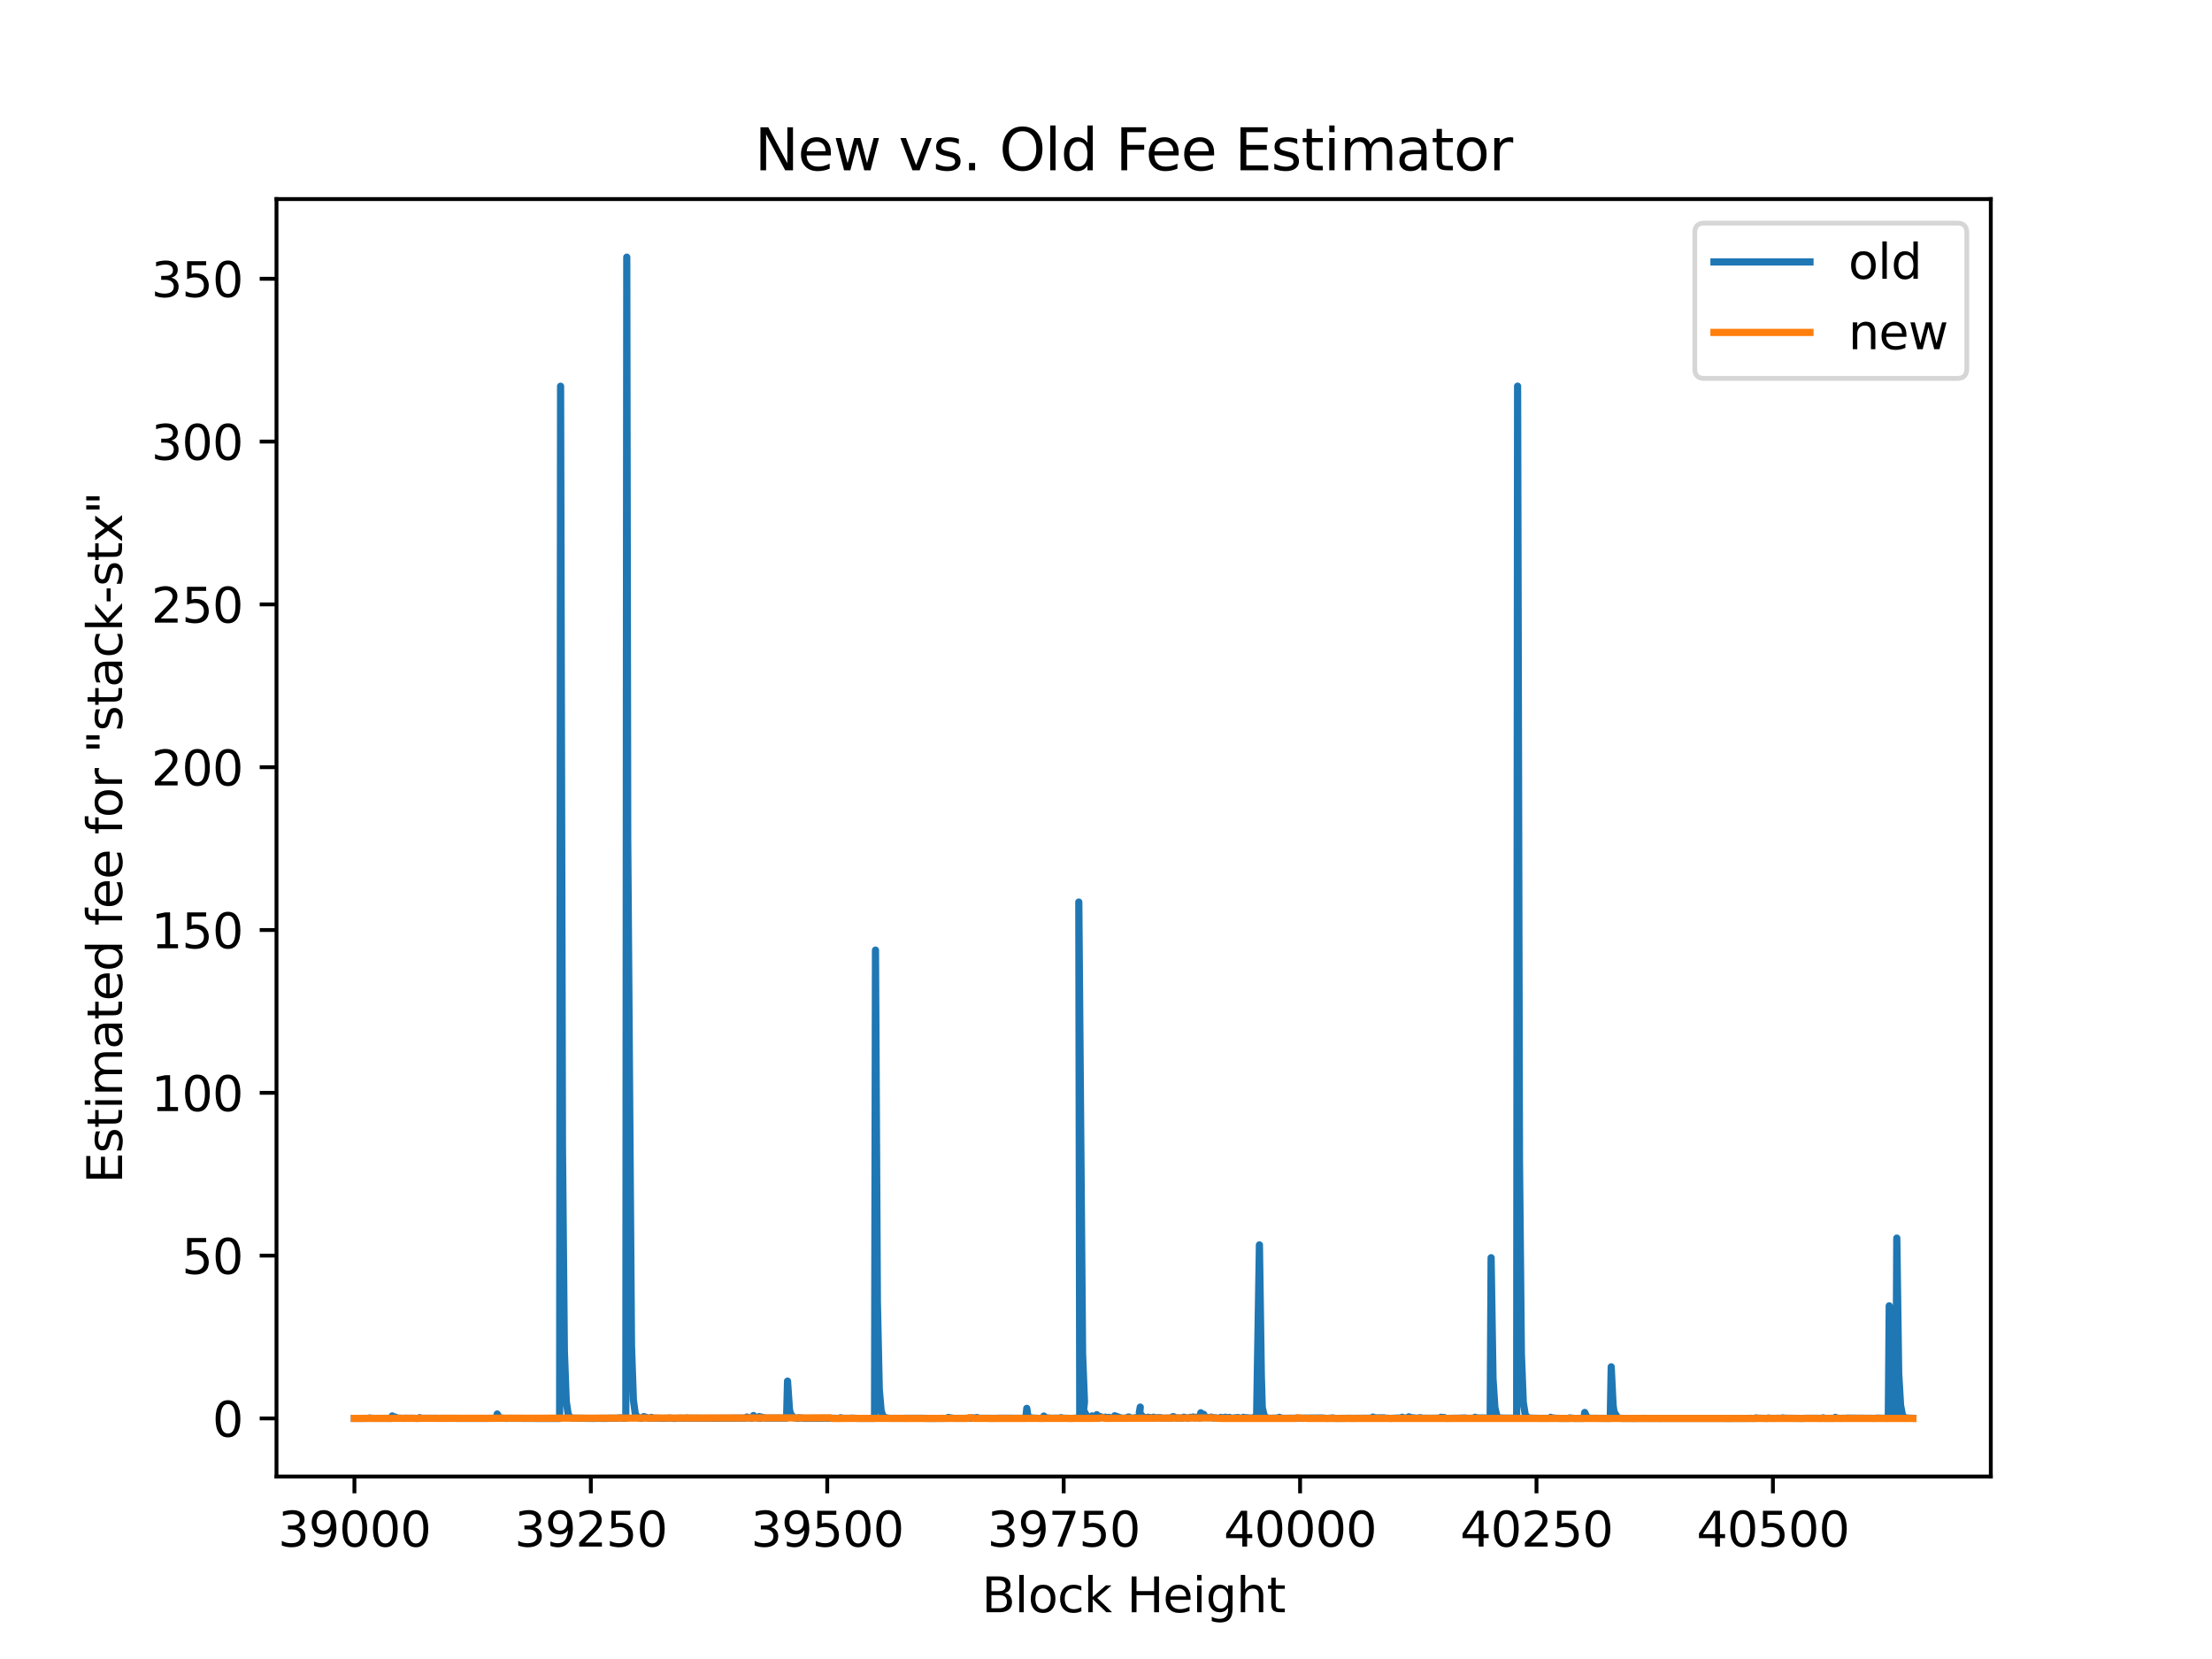 <?xml version="1.0" encoding="utf-8" standalone="no"?>
<!DOCTYPE svg PUBLIC "-//W3C//DTD SVG 1.1//EN"
  "http://www.w3.org/Graphics/SVG/1.1/DTD/svg11.dtd">
<svg height="345.6pt" version="1.1" viewBox="0 0 460.8 345.6" width="460.8pt" xmlns="http://www.w3.org/2000/svg" xmlns:xlink="http://www.w3.org/1999/xlink">
 <defs>
  <style type="text/css">*{stroke-linecap:butt;stroke-linejoin:round;}</style>
 </defs>
 <g id="figure_1">
  <g id="patch_1">
   <path d="M 0 345.6 
L 460.8 345.6 
L 460.8 0 
L 0 0 
z
" style="fill:#ffffff;"/>
  </g>
  <g id="axes_1">
   <g id="patch_2">
    <path d="M 57.6 307.584 
L 414.72 307.584 
L 414.72 41.472 
L 57.6 41.472 
z
" style="fill:#ffffff;"/>
   </g>
   <g id="matplotlib.axis_1">
    <g id="xtick_1">
     <g id="line2d_1">
      <defs>
       <path d="M 0 0 
L 0 3.5 
" id="m7167d109a5" style="stroke:#000000;stroke-width:0.8;"/>
      </defs>
      <g>
       <use style="stroke:#000000;stroke-width:0.8;" x="73.833" xlink:href="#m7167d109a5" y="307.584"/>
      </g>
     </g>
     <g id="text_1">
      <!-- 39000 -->
      <g transform="translate(57.926 322.182)scale(0.1 -0.1)">
       <defs>
        <path d="M 2597 2516 
Q 3050 2419 3304 2112 
Q 3559 1806 3559 1356 
Q 3559 666 3084 287 
Q 2609 -91 1734 -91 
Q 1441 -91 1130 -33 
Q 819 25 488 141 
L 488 750 
Q 750 597 1062 519 
Q 1375 441 1716 441 
Q 2309 441 2620 675 
Q 2931 909 2931 1356 
Q 2931 1769 2642 2001 
Q 2353 2234 1838 2234 
L 1294 2234 
L 1294 2753 
L 1863 2753 
Q 2328 2753 2575 2939 
Q 2822 3125 2822 3475 
Q 2822 3834 2567 4026 
Q 2313 4219 1838 4219 
Q 1578 4219 1281 4162 
Q 984 4106 628 3988 
L 628 4550 
Q 988 4650 1302 4700 
Q 1616 4750 1894 4750 
Q 2613 4750 3031 4423 
Q 3450 4097 3450 3541 
Q 3450 3153 3228 2886 
Q 3006 2619 2597 2516 
z
" id="DejaVuSans-33" transform="scale(0.016)"/>
        <path d="M 703 97 
L 703 672 
Q 941 559 1184 500 
Q 1428 441 1663 441 
Q 2288 441 2617 861 
Q 2947 1281 2994 2138 
Q 2813 1869 2534 1725 
Q 2256 1581 1919 1581 
Q 1219 1581 811 2004 
Q 403 2428 403 3163 
Q 403 3881 828 4315 
Q 1253 4750 1959 4750 
Q 2769 4750 3195 4129 
Q 3622 3509 3622 2328 
Q 3622 1225 3098 567 
Q 2575 -91 1691 -91 
Q 1453 -91 1209 -44 
Q 966 3 703 97 
z
M 1959 2075 
Q 2384 2075 2632 2365 
Q 2881 2656 2881 3163 
Q 2881 3666 2632 3958 
Q 2384 4250 1959 4250 
Q 1534 4250 1286 3958 
Q 1038 3666 1038 3163 
Q 1038 2656 1286 2365 
Q 1534 2075 1959 2075 
z
" id="DejaVuSans-39" transform="scale(0.016)"/>
        <path d="M 2034 4250 
Q 1547 4250 1301 3770 
Q 1056 3291 1056 2328 
Q 1056 1369 1301 889 
Q 1547 409 2034 409 
Q 2525 409 2770 889 
Q 3016 1369 3016 2328 
Q 3016 3291 2770 3770 
Q 2525 4250 2034 4250 
z
M 2034 4750 
Q 2819 4750 3233 4129 
Q 3647 3509 3647 2328 
Q 3647 1150 3233 529 
Q 2819 -91 2034 -91 
Q 1250 -91 836 529 
Q 422 1150 422 2328 
Q 422 3509 836 4129 
Q 1250 4750 2034 4750 
z
" id="DejaVuSans-30" transform="scale(0.016)"/>
       </defs>
       <use xlink:href="#DejaVuSans-33"/>
       <use x="63.623" xlink:href="#DejaVuSans-39"/>
       <use x="127.246" xlink:href="#DejaVuSans-30"/>
       <use x="190.869" xlink:href="#DejaVuSans-30"/>
       <use x="254.492" xlink:href="#DejaVuSans-30"/>
      </g>
     </g>
    </g>
    <g id="xtick_2">
     <g id="line2d_2">
      <g>
       <use style="stroke:#000000;stroke-width:0.8;" x="123.083" xlink:href="#m7167d109a5" y="307.584"/>
      </g>
     </g>
     <g id="text_2">
      <!-- 39250 -->
      <g transform="translate(107.176 322.182)scale(0.1 -0.1)">
       <defs>
        <path d="M 1228 531 
L 3431 531 
L 3431 0 
L 469 0 
L 469 531 
Q 828 903 1448 1529 
Q 2069 2156 2228 2338 
Q 2531 2678 2651 2914 
Q 2772 3150 2772 3378 
Q 2772 3750 2511 3984 
Q 2250 4219 1831 4219 
Q 1534 4219 1204 4116 
Q 875 4013 500 3803 
L 500 4441 
Q 881 4594 1212 4672 
Q 1544 4750 1819 4750 
Q 2544 4750 2975 4387 
Q 3406 4025 3406 3419 
Q 3406 3131 3298 2873 
Q 3191 2616 2906 2266 
Q 2828 2175 2409 1742 
Q 1991 1309 1228 531 
z
" id="DejaVuSans-32" transform="scale(0.016)"/>
        <path d="M 691 4666 
L 3169 4666 
L 3169 4134 
L 1269 4134 
L 1269 2991 
Q 1406 3038 1543 3061 
Q 1681 3084 1819 3084 
Q 2600 3084 3056 2656 
Q 3513 2228 3513 1497 
Q 3513 744 3044 326 
Q 2575 -91 1722 -91 
Q 1428 -91 1123 -41 
Q 819 9 494 109 
L 494 744 
Q 775 591 1075 516 
Q 1375 441 1709 441 
Q 2250 441 2565 725 
Q 2881 1009 2881 1497 
Q 2881 1984 2565 2268 
Q 2250 2553 1709 2553 
Q 1456 2553 1204 2497 
Q 953 2441 691 2322 
L 691 4666 
z
" id="DejaVuSans-35" transform="scale(0.016)"/>
       </defs>
       <use xlink:href="#DejaVuSans-33"/>
       <use x="63.623" xlink:href="#DejaVuSans-39"/>
       <use x="127.246" xlink:href="#DejaVuSans-32"/>
       <use x="190.869" xlink:href="#DejaVuSans-35"/>
       <use x="254.492" xlink:href="#DejaVuSans-30"/>
      </g>
     </g>
    </g>
    <g id="xtick_3">
     <g id="line2d_3">
      <g>
       <use style="stroke:#000000;stroke-width:0.8;" x="172.332" xlink:href="#m7167d109a5" y="307.584"/>
      </g>
     </g>
     <g id="text_3">
      <!-- 39500 -->
      <g transform="translate(156.426 322.182)scale(0.1 -0.1)">
       <use xlink:href="#DejaVuSans-33"/>
       <use x="63.623" xlink:href="#DejaVuSans-39"/>
       <use x="127.246" xlink:href="#DejaVuSans-35"/>
       <use x="190.869" xlink:href="#DejaVuSans-30"/>
       <use x="254.492" xlink:href="#DejaVuSans-30"/>
      </g>
     </g>
    </g>
    <g id="xtick_4">
     <g id="line2d_4">
      <g>
       <use style="stroke:#000000;stroke-width:0.8;" x="221.582" xlink:href="#m7167d109a5" y="307.584"/>
      </g>
     </g>
     <g id="text_4">
      <!-- 39750 -->
      <g transform="translate(205.676 322.182)scale(0.1 -0.1)">
       <defs>
        <path d="M 525 4666 
L 3525 4666 
L 3525 4397 
L 1831 0 
L 1172 0 
L 2766 4134 
L 525 4134 
L 525 4666 
z
" id="DejaVuSans-37" transform="scale(0.016)"/>
       </defs>
       <use xlink:href="#DejaVuSans-33"/>
       <use x="63.623" xlink:href="#DejaVuSans-39"/>
       <use x="127.246" xlink:href="#DejaVuSans-37"/>
       <use x="190.869" xlink:href="#DejaVuSans-35"/>
       <use x="254.492" xlink:href="#DejaVuSans-30"/>
      </g>
     </g>
    </g>
    <g id="xtick_5">
     <g id="line2d_5">
      <g>
       <use style="stroke:#000000;stroke-width:0.8;" x="270.832" xlink:href="#m7167d109a5" y="307.584"/>
      </g>
     </g>
     <g id="text_5">
      <!-- 40000 -->
      <g transform="translate(254.926 322.182)scale(0.1 -0.1)">
       <defs>
        <path d="M 2419 4116 
L 825 1625 
L 2419 1625 
L 2419 4116 
z
M 2253 4666 
L 3047 4666 
L 3047 1625 
L 3713 1625 
L 3713 1100 
L 3047 1100 
L 3047 0 
L 2419 0 
L 2419 1100 
L 313 1100 
L 313 1709 
L 2253 4666 
z
" id="DejaVuSans-34" transform="scale(0.016)"/>
       </defs>
       <use xlink:href="#DejaVuSans-34"/>
       <use x="63.623" xlink:href="#DejaVuSans-30"/>
       <use x="127.246" xlink:href="#DejaVuSans-30"/>
       <use x="190.869" xlink:href="#DejaVuSans-30"/>
       <use x="254.492" xlink:href="#DejaVuSans-30"/>
      </g>
     </g>
    </g>
    <g id="xtick_6">
     <g id="line2d_6">
      <g>
       <use style="stroke:#000000;stroke-width:0.8;" x="320.082" xlink:href="#m7167d109a5" y="307.584"/>
      </g>
     </g>
     <g id="text_6">
      <!-- 40250 -->
      <g transform="translate(304.175 322.182)scale(0.1 -0.1)">
       <use xlink:href="#DejaVuSans-34"/>
       <use x="63.623" xlink:href="#DejaVuSans-30"/>
       <use x="127.246" xlink:href="#DejaVuSans-32"/>
       <use x="190.869" xlink:href="#DejaVuSans-35"/>
       <use x="254.492" xlink:href="#DejaVuSans-30"/>
      </g>
     </g>
    </g>
    <g id="xtick_7">
     <g id="line2d_7">
      <g>
       <use style="stroke:#000000;stroke-width:0.8;" x="369.331" xlink:href="#m7167d109a5" y="307.584"/>
      </g>
     </g>
     <g id="text_7">
      <!-- 40500 -->
      <g transform="translate(353.425 322.182)scale(0.1 -0.1)">
       <use xlink:href="#DejaVuSans-34"/>
       <use x="63.623" xlink:href="#DejaVuSans-30"/>
       <use x="127.246" xlink:href="#DejaVuSans-35"/>
       <use x="190.869" xlink:href="#DejaVuSans-30"/>
       <use x="254.492" xlink:href="#DejaVuSans-30"/>
      </g>
     </g>
    </g>
    <g id="text_8">
     <!-- Block Height -->
     <g transform="translate(204.519 335.861)scale(0.1 -0.1)">
      <defs>
       <path d="M 1259 2228 
L 1259 519 
L 2272 519 
Q 2781 519 3026 730 
Q 3272 941 3272 1375 
Q 3272 1813 3026 2020 
Q 2781 2228 2272 2228 
L 1259 2228 
z
M 1259 4147 
L 1259 2741 
L 2194 2741 
Q 2656 2741 2882 2914 
Q 3109 3088 3109 3444 
Q 3109 3797 2882 3972 
Q 2656 4147 2194 4147 
L 1259 4147 
z
M 628 4666 
L 2241 4666 
Q 2963 4666 3353 4366 
Q 3744 4066 3744 3513 
Q 3744 3084 3544 2831 
Q 3344 2578 2956 2516 
Q 3422 2416 3680 2098 
Q 3938 1781 3938 1306 
Q 3938 681 3513 340 
Q 3088 0 2303 0 
L 628 0 
L 628 4666 
z
" id="DejaVuSans-42" transform="scale(0.016)"/>
       <path d="M 603 4863 
L 1178 4863 
L 1178 0 
L 603 0 
L 603 4863 
z
" id="DejaVuSans-6c" transform="scale(0.016)"/>
       <path d="M 1959 3097 
Q 1497 3097 1228 2736 
Q 959 2375 959 1747 
Q 959 1119 1226 758 
Q 1494 397 1959 397 
Q 2419 397 2687 759 
Q 2956 1122 2956 1747 
Q 2956 2369 2687 2733 
Q 2419 3097 1959 3097 
z
M 1959 3584 
Q 2709 3584 3137 3096 
Q 3566 2609 3566 1747 
Q 3566 888 3137 398 
Q 2709 -91 1959 -91 
Q 1206 -91 779 398 
Q 353 888 353 1747 
Q 353 2609 779 3096 
Q 1206 3584 1959 3584 
z
" id="DejaVuSans-6f" transform="scale(0.016)"/>
       <path d="M 3122 3366 
L 3122 2828 
Q 2878 2963 2633 3030 
Q 2388 3097 2138 3097 
Q 1578 3097 1268 2742 
Q 959 2388 959 1747 
Q 959 1106 1268 751 
Q 1578 397 2138 397 
Q 2388 397 2633 464 
Q 2878 531 3122 666 
L 3122 134 
Q 2881 22 2623 -34 
Q 2366 -91 2075 -91 
Q 1284 -91 818 406 
Q 353 903 353 1747 
Q 353 2603 823 3093 
Q 1294 3584 2113 3584 
Q 2378 3584 2631 3529 
Q 2884 3475 3122 3366 
z
" id="DejaVuSans-63" transform="scale(0.016)"/>
       <path d="M 581 4863 
L 1159 4863 
L 1159 1991 
L 2875 3500 
L 3609 3500 
L 1753 1863 
L 3688 0 
L 2938 0 
L 1159 1709 
L 1159 0 
L 581 0 
L 581 4863 
z
" id="DejaVuSans-6b" transform="scale(0.016)"/>
       <path id="DejaVuSans-20" transform="scale(0.016)"/>
       <path d="M 628 4666 
L 1259 4666 
L 1259 2753 
L 3553 2753 
L 3553 4666 
L 4184 4666 
L 4184 0 
L 3553 0 
L 3553 2222 
L 1259 2222 
L 1259 0 
L 628 0 
L 628 4666 
z
" id="DejaVuSans-48" transform="scale(0.016)"/>
       <path d="M 3597 1894 
L 3597 1613 
L 953 1613 
Q 991 1019 1311 708 
Q 1631 397 2203 397 
Q 2534 397 2845 478 
Q 3156 559 3463 722 
L 3463 178 
Q 3153 47 2828 -22 
Q 2503 -91 2169 -91 
Q 1331 -91 842 396 
Q 353 884 353 1716 
Q 353 2575 817 3079 
Q 1281 3584 2069 3584 
Q 2775 3584 3186 3129 
Q 3597 2675 3597 1894 
z
M 3022 2063 
Q 3016 2534 2758 2815 
Q 2500 3097 2075 3097 
Q 1594 3097 1305 2825 
Q 1016 2553 972 2059 
L 3022 2063 
z
" id="DejaVuSans-65" transform="scale(0.016)"/>
       <path d="M 603 3500 
L 1178 3500 
L 1178 0 
L 603 0 
L 603 3500 
z
M 603 4863 
L 1178 4863 
L 1178 4134 
L 603 4134 
L 603 4863 
z
" id="DejaVuSans-69" transform="scale(0.016)"/>
       <path d="M 2906 1791 
Q 2906 2416 2648 2759 
Q 2391 3103 1925 3103 
Q 1463 3103 1205 2759 
Q 947 2416 947 1791 
Q 947 1169 1205 825 
Q 1463 481 1925 481 
Q 2391 481 2648 825 
Q 2906 1169 2906 1791 
z
M 3481 434 
Q 3481 -459 3084 -895 
Q 2688 -1331 1869 -1331 
Q 1566 -1331 1297 -1286 
Q 1028 -1241 775 -1147 
L 775 -588 
Q 1028 -725 1275 -790 
Q 1522 -856 1778 -856 
Q 2344 -856 2625 -561 
Q 2906 -266 2906 331 
L 2906 616 
Q 2728 306 2450 153 
Q 2172 0 1784 0 
Q 1141 0 747 490 
Q 353 981 353 1791 
Q 353 2603 747 3093 
Q 1141 3584 1784 3584 
Q 2172 3584 2450 3431 
Q 2728 3278 2906 2969 
L 2906 3500 
L 3481 3500 
L 3481 434 
z
" id="DejaVuSans-67" transform="scale(0.016)"/>
       <path d="M 3513 2113 
L 3513 0 
L 2938 0 
L 2938 2094 
Q 2938 2591 2744 2837 
Q 2550 3084 2163 3084 
Q 1697 3084 1428 2787 
Q 1159 2491 1159 1978 
L 1159 0 
L 581 0 
L 581 4863 
L 1159 4863 
L 1159 2956 
Q 1366 3272 1645 3428 
Q 1925 3584 2291 3584 
Q 2894 3584 3203 3211 
Q 3513 2838 3513 2113 
z
" id="DejaVuSans-68" transform="scale(0.016)"/>
       <path d="M 1172 4494 
L 1172 3500 
L 2356 3500 
L 2356 3053 
L 1172 3053 
L 1172 1153 
Q 1172 725 1289 603 
Q 1406 481 1766 481 
L 2356 481 
L 2356 0 
L 1766 0 
Q 1100 0 847 248 
Q 594 497 594 1153 
L 594 3053 
L 172 3053 
L 172 3500 
L 594 3500 
L 594 4494 
L 1172 4494 
z
" id="DejaVuSans-74" transform="scale(0.016)"/>
      </defs>
      <use xlink:href="#DejaVuSans-42"/>
      <use x="68.604" xlink:href="#DejaVuSans-6c"/>
      <use x="96.387" xlink:href="#DejaVuSans-6f"/>
      <use x="157.568" xlink:href="#DejaVuSans-63"/>
      <use x="212.549" xlink:href="#DejaVuSans-6b"/>
      <use x="270.459" xlink:href="#DejaVuSans-20"/>
      <use x="302.246" xlink:href="#DejaVuSans-48"/>
      <use x="377.441" xlink:href="#DejaVuSans-65"/>
      <use x="438.965" xlink:href="#DejaVuSans-69"/>
      <use x="466.748" xlink:href="#DejaVuSans-67"/>
      <use x="530.225" xlink:href="#DejaVuSans-68"/>
      <use x="593.604" xlink:href="#DejaVuSans-74"/>
     </g>
    </g>
   </g>
   <g id="matplotlib.axis_2">
    <g id="ytick_1">
     <g id="line2d_8">
      <defs>
       <path d="M 0 0 
L -3.5 0 
" id="me50558a38d" style="stroke:#000000;stroke-width:0.8;"/>
      </defs>
      <g>
       <use style="stroke:#000000;stroke-width:0.8;" x="57.6" xlink:href="#me50558a38d" y="295.488"/>
      </g>
     </g>
     <g id="text_9">
      <!-- 0 -->
      <g transform="translate(44.237 299.287)scale(0.1 -0.1)">
       <use xlink:href="#DejaVuSans-30"/>
      </g>
     </g>
    </g>
    <g id="ytick_2">
     <g id="line2d_9">
      <g>
       <use style="stroke:#000000;stroke-width:0.8;" x="57.6" xlink:href="#me50558a38d" y="261.572"/>
      </g>
     </g>
     <g id="text_10">
      <!-- 50 -->
      <g transform="translate(37.875 265.371)scale(0.1 -0.1)">
       <use xlink:href="#DejaVuSans-35"/>
       <use x="63.623" xlink:href="#DejaVuSans-30"/>
      </g>
     </g>
    </g>
    <g id="ytick_3">
     <g id="line2d_10">
      <g>
       <use style="stroke:#000000;stroke-width:0.8;" x="57.6" xlink:href="#me50558a38d" y="227.655"/>
      </g>
     </g>
     <g id="text_11">
      <!-- 100 -->
      <g transform="translate(31.512 231.454)scale(0.1 -0.1)">
       <defs>
        <path d="M 794 531 
L 1825 531 
L 1825 4091 
L 703 3866 
L 703 4441 
L 1819 4666 
L 2450 4666 
L 2450 531 
L 3481 531 
L 3481 0 
L 794 0 
L 794 531 
z
" id="DejaVuSans-31" transform="scale(0.016)"/>
       </defs>
       <use xlink:href="#DejaVuSans-31"/>
       <use x="63.623" xlink:href="#DejaVuSans-30"/>
       <use x="127.246" xlink:href="#DejaVuSans-30"/>
      </g>
     </g>
    </g>
    <g id="ytick_4">
     <g id="line2d_11">
      <g>
       <use style="stroke:#000000;stroke-width:0.8;" x="57.6" xlink:href="#me50558a38d" y="193.738"/>
      </g>
     </g>
     <g id="text_12">
      <!-- 150 -->
      <g transform="translate(31.512 197.538)scale(0.1 -0.1)">
       <use xlink:href="#DejaVuSans-31"/>
       <use x="63.623" xlink:href="#DejaVuSans-35"/>
       <use x="127.246" xlink:href="#DejaVuSans-30"/>
      </g>
     </g>
    </g>
    <g id="ytick_5">
     <g id="line2d_12">
      <g>
       <use style="stroke:#000000;stroke-width:0.8;" x="57.6" xlink:href="#me50558a38d" y="159.822"/>
      </g>
     </g>
     <g id="text_13">
      <!-- 200 -->
      <g transform="translate(31.512 163.621)scale(0.1 -0.1)">
       <use xlink:href="#DejaVuSans-32"/>
       <use x="63.623" xlink:href="#DejaVuSans-30"/>
       <use x="127.246" xlink:href="#DejaVuSans-30"/>
      </g>
     </g>
    </g>
    <g id="ytick_6">
     <g id="line2d_13">
      <g>
       <use style="stroke:#000000;stroke-width:0.8;" x="57.6" xlink:href="#me50558a38d" y="125.905"/>
      </g>
     </g>
     <g id="text_14">
      <!-- 250 -->
      <g transform="translate(31.512 129.704)scale(0.1 -0.1)">
       <use xlink:href="#DejaVuSans-32"/>
       <use x="63.623" xlink:href="#DejaVuSans-35"/>
       <use x="127.246" xlink:href="#DejaVuSans-30"/>
      </g>
     </g>
    </g>
    <g id="ytick_7">
     <g id="line2d_14">
      <g>
       <use style="stroke:#000000;stroke-width:0.8;" x="57.6" xlink:href="#me50558a38d" y="91.988"/>
      </g>
     </g>
     <g id="text_15">
      <!-- 300 -->
      <g transform="translate(31.512 95.788)scale(0.1 -0.1)">
       <use xlink:href="#DejaVuSans-33"/>
       <use x="63.623" xlink:href="#DejaVuSans-30"/>
       <use x="127.246" xlink:href="#DejaVuSans-30"/>
      </g>
     </g>
    </g>
    <g id="ytick_8">
     <g id="line2d_15">
      <g>
       <use style="stroke:#000000;stroke-width:0.8;" x="57.6" xlink:href="#me50558a38d" y="58.072"/>
      </g>
     </g>
     <g id="text_16">
      <!-- 350 -->
      <g transform="translate(31.512 61.871)scale(0.1 -0.1)">
       <use xlink:href="#DejaVuSans-33"/>
       <use x="63.623" xlink:href="#DejaVuSans-35"/>
       <use x="127.246" xlink:href="#DejaVuSans-30"/>
      </g>
     </g>
    </g>
    <g id="text_17">
     <!-- Estimated fee for "stack-stx" -->
     <g transform="translate(25.433 246.544)rotate(-90)scale(0.1 -0.1)">
      <defs>
       <path d="M 628 4666 
L 3578 4666 
L 3578 4134 
L 1259 4134 
L 1259 2753 
L 3481 2753 
L 3481 2222 
L 1259 2222 
L 1259 531 
L 3634 531 
L 3634 0 
L 628 0 
L 628 4666 
z
" id="DejaVuSans-45" transform="scale(0.016)"/>
       <path d="M 2834 3397 
L 2834 2853 
Q 2591 2978 2328 3040 
Q 2066 3103 1784 3103 
Q 1356 3103 1142 2972 
Q 928 2841 928 2578 
Q 928 2378 1081 2264 
Q 1234 2150 1697 2047 
L 1894 2003 
Q 2506 1872 2764 1633 
Q 3022 1394 3022 966 
Q 3022 478 2636 193 
Q 2250 -91 1575 -91 
Q 1294 -91 989 -36 
Q 684 19 347 128 
L 347 722 
Q 666 556 975 473 
Q 1284 391 1588 391 
Q 1994 391 2212 530 
Q 2431 669 2431 922 
Q 2431 1156 2273 1281 
Q 2116 1406 1581 1522 
L 1381 1569 
Q 847 1681 609 1914 
Q 372 2147 372 2553 
Q 372 3047 722 3315 
Q 1072 3584 1716 3584 
Q 2034 3584 2315 3537 
Q 2597 3491 2834 3397 
z
" id="DejaVuSans-73" transform="scale(0.016)"/>
       <path d="M 3328 2828 
Q 3544 3216 3844 3400 
Q 4144 3584 4550 3584 
Q 5097 3584 5394 3201 
Q 5691 2819 5691 2113 
L 5691 0 
L 5113 0 
L 5113 2094 
Q 5113 2597 4934 2840 
Q 4756 3084 4391 3084 
Q 3944 3084 3684 2787 
Q 3425 2491 3425 1978 
L 3425 0 
L 2847 0 
L 2847 2094 
Q 2847 2600 2669 2842 
Q 2491 3084 2119 3084 
Q 1678 3084 1418 2786 
Q 1159 2488 1159 1978 
L 1159 0 
L 581 0 
L 581 3500 
L 1159 3500 
L 1159 2956 
Q 1356 3278 1631 3431 
Q 1906 3584 2284 3584 
Q 2666 3584 2933 3390 
Q 3200 3197 3328 2828 
z
" id="DejaVuSans-6d" transform="scale(0.016)"/>
       <path d="M 2194 1759 
Q 1497 1759 1228 1600 
Q 959 1441 959 1056 
Q 959 750 1161 570 
Q 1363 391 1709 391 
Q 2188 391 2477 730 
Q 2766 1069 2766 1631 
L 2766 1759 
L 2194 1759 
z
M 3341 1997 
L 3341 0 
L 2766 0 
L 2766 531 
Q 2569 213 2275 61 
Q 1981 -91 1556 -91 
Q 1019 -91 701 211 
Q 384 513 384 1019 
Q 384 1609 779 1909 
Q 1175 2209 1959 2209 
L 2766 2209 
L 2766 2266 
Q 2766 2663 2505 2880 
Q 2244 3097 1772 3097 
Q 1472 3097 1187 3025 
Q 903 2953 641 2809 
L 641 3341 
Q 956 3463 1253 3523 
Q 1550 3584 1831 3584 
Q 2591 3584 2966 3190 
Q 3341 2797 3341 1997 
z
" id="DejaVuSans-61" transform="scale(0.016)"/>
       <path d="M 2906 2969 
L 2906 4863 
L 3481 4863 
L 3481 0 
L 2906 0 
L 2906 525 
Q 2725 213 2448 61 
Q 2172 -91 1784 -91 
Q 1150 -91 751 415 
Q 353 922 353 1747 
Q 353 2572 751 3078 
Q 1150 3584 1784 3584 
Q 2172 3584 2448 3432 
Q 2725 3281 2906 2969 
z
M 947 1747 
Q 947 1113 1208 752 
Q 1469 391 1925 391 
Q 2381 391 2643 752 
Q 2906 1113 2906 1747 
Q 2906 2381 2643 2742 
Q 2381 3103 1925 3103 
Q 1469 3103 1208 2742 
Q 947 2381 947 1747 
z
" id="DejaVuSans-64" transform="scale(0.016)"/>
       <path d="M 2375 4863 
L 2375 4384 
L 1825 4384 
Q 1516 4384 1395 4259 
Q 1275 4134 1275 3809 
L 1275 3500 
L 2222 3500 
L 2222 3053 
L 1275 3053 
L 1275 0 
L 697 0 
L 697 3053 
L 147 3053 
L 147 3500 
L 697 3500 
L 697 3744 
Q 697 4328 969 4595 
Q 1241 4863 1831 4863 
L 2375 4863 
z
" id="DejaVuSans-66" transform="scale(0.016)"/>
       <path d="M 2631 2963 
Q 2534 3019 2420 3045 
Q 2306 3072 2169 3072 
Q 1681 3072 1420 2755 
Q 1159 2438 1159 1844 
L 1159 0 
L 581 0 
L 581 3500 
L 1159 3500 
L 1159 2956 
Q 1341 3275 1631 3429 
Q 1922 3584 2338 3584 
Q 2397 3584 2469 3576 
Q 2541 3569 2628 3553 
L 2631 2963 
z
" id="DejaVuSans-72" transform="scale(0.016)"/>
       <path d="M 1147 4666 
L 1147 2931 
L 616 2931 
L 616 4666 
L 1147 4666 
z
M 2328 4666 
L 2328 2931 
L 1797 2931 
L 1797 4666 
L 2328 4666 
z
" id="DejaVuSans-22" transform="scale(0.016)"/>
       <path d="M 313 2009 
L 1997 2009 
L 1997 1497 
L 313 1497 
L 313 2009 
z
" id="DejaVuSans-2d" transform="scale(0.016)"/>
       <path d="M 3513 3500 
L 2247 1797 
L 3578 0 
L 2900 0 
L 1881 1375 
L 863 0 
L 184 0 
L 1544 1831 
L 300 3500 
L 978 3500 
L 1906 2253 
L 2834 3500 
L 3513 3500 
z
" id="DejaVuSans-78" transform="scale(0.016)"/>
      </defs>
      <use xlink:href="#DejaVuSans-45"/>
      <use x="63.184" xlink:href="#DejaVuSans-73"/>
      <use x="115.283" xlink:href="#DejaVuSans-74"/>
      <use x="154.492" xlink:href="#DejaVuSans-69"/>
      <use x="182.275" xlink:href="#DejaVuSans-6d"/>
      <use x="279.688" xlink:href="#DejaVuSans-61"/>
      <use x="340.967" xlink:href="#DejaVuSans-74"/>
      <use x="380.176" xlink:href="#DejaVuSans-65"/>
      <use x="441.699" xlink:href="#DejaVuSans-64"/>
      <use x="505.176" xlink:href="#DejaVuSans-20"/>
      <use x="536.963" xlink:href="#DejaVuSans-66"/>
      <use x="572.168" xlink:href="#DejaVuSans-65"/>
      <use x="633.691" xlink:href="#DejaVuSans-65"/>
      <use x="695.215" xlink:href="#DejaVuSans-20"/>
      <use x="727.002" xlink:href="#DejaVuSans-66"/>
      <use x="762.207" xlink:href="#DejaVuSans-6f"/>
      <use x="823.389" xlink:href="#DejaVuSans-72"/>
      <use x="864.502" xlink:href="#DejaVuSans-20"/>
      <use x="896.289" xlink:href="#DejaVuSans-22"/>
      <use x="942.285" xlink:href="#DejaVuSans-73"/>
      <use x="994.385" xlink:href="#DejaVuSans-74"/>
      <use x="1033.594" xlink:href="#DejaVuSans-61"/>
      <use x="1094.873" xlink:href="#DejaVuSans-63"/>
      <use x="1149.854" xlink:href="#DejaVuSans-6b"/>
      <use x="1207.764" xlink:href="#DejaVuSans-2d"/>
      <use x="1243.848" xlink:href="#DejaVuSans-73"/>
      <use x="1295.947" xlink:href="#DejaVuSans-74"/>
      <use x="1335.156" xlink:href="#DejaVuSans-78"/>
      <use x="1394.336" xlink:href="#DejaVuSans-22"/>
     </g>
    </g>
   </g>
   <g id="line2d_16">
    <path clip-path="url(#p4808c5263f)" d="M 73.833 295.477 
L 76.788 295.468 
L 76.985 295.392 
L 77.576 295.469 
L 81.516 295.471 
L 81.713 294.962 
L 82.107 295.343 
L 82.304 295.186 
L 82.698 295.402 
L 83.092 295.432 
L 84.077 295.469 
L 84.471 295.437 
L 85.456 295.46 
L 85.85 295.445 
L 87.032 295.485 
L 87.229 295.476 
L 87.426 295.326 
L 87.82 295.45 
L 95.109 295.471 
L 98.458 295.483 
L 103.383 295.465 
L 103.58 294.561 
L 103.974 295.254 
L 104.368 295.422 
L 105.353 295.478 
L 106.141 295.458 
L 107.914 295.467 
L 110.278 295.478 
L 111.657 295.484 
L 116.582 295.484 
L 116.779 80.455 
L 117.173 238.999 
L 117.567 281.339 
L 117.961 291.922 
L 118.355 294.582 
L 118.749 295.261 
L 119.143 295.428 
L 123.477 295.485 
L 124.265 295.469 
L 126.431 295.472 
L 127.219 295.438 
L 128.401 295.447 
L 129.189 295.361 
L 129.78 295.443 
L 130.371 295.449 
L 130.568 53.568 
L 130.765 174.509 
L 131.553 280.334 
L 131.947 291.664 
L 132.341 294.517 
L 132.735 295.136 
L 133.129 295.389 
L 133.523 295.473 
L 133.72 295.337 
L 133.917 295.411 
L 134.114 295.1 
L 135.099 295.43 
L 135.493 295.454 
L 135.69 295.26 
L 136.084 295.42 
L 138.054 295.466 
L 139.039 295.45 
L 139.433 295.398 
L 140.418 295.484 
L 141.797 295.427 
L 142.782 295.458 
L 142.979 295.388 
L 143.57 295.438 
L 148.298 295.455 
L 155.39 295.421 
L 155.587 295.188 
L 156.178 295.415 
L 156.769 295.419 
L 156.966 294.885 
L 157.36 295.301 
L 157.951 295.426 
L 158.542 295.442 
L 158.148 295.097 
L 159.527 295.422 
L 163.861 295.412 
L 164.058 287.709 
L 164.452 293.52 
L 164.649 294.5 
L 165.043 294.975 
L 164.649 295.227 
L 166.225 295.464 
L 166.422 295.339 
L 167.21 295.446 
L 167.801 295.467 
L 169.968 295.47 
L 170.756 295.453 
L 171.938 295.437 
L 174.893 295.468 
L 175.09 295.34 
L 175.484 295.44 
L 176.469 295.454 
L 177.06 295.458 
L 177.454 295.42 
L 178.833 295.48 
L 182.182 295.477 
L 182.379 197.924 
L 182.773 271.063 
L 183.167 289.374 
L 183.561 293.926 
L 183.955 295.052 
L 184.546 295.35 
L 185.334 295.468 
L 191.835 295.45 
L 193.214 295.475 
L 193.214 295.48 
L 197.351 295.468 
L 197.548 295.282 
L 197.942 295.355 
L 198.73 295.47 
L 200.306 295.465 
L 202.473 295.449 
L 202.67 295.361 
L 203.261 295.412 
L 203.458 295.292 
L 204.049 295.45 
L 207.595 295.465 
L 207.989 295.439 
L 212.126 295.451 
L 213.505 295.462 
L 213.702 295.464 
L 213.899 293.389 
L 214.096 294.851 
L 214.49 295.3 
L 214.884 295.375 
L 215.278 295.414 
L 216.263 295.46 
L 217.248 295.472 
L 217.445 294.991 
L 217.839 295.343 
L 218.43 295.406 
L 219.218 295.45 
L 219.809 295.422 
L 220.597 295.44 
L 220.794 295.445 
L 220.991 295.329 
L 221.582 295.44 
L 223.355 295.477 
L 224.931 295.37 
L 224.734 187.913 
L 225.522 281.996 
L 225.916 292.057 
L 225.719 293.753 
L 226.507 295.215 
L 226.901 295.393 
L 227.295 295.438 
L 227.492 294.962 
L 227.886 295.212 
L 228.083 295.03 
L 228.28 295.25 
L 228.477 294.7 
L 228.871 295.257 
L 229.068 295.344 
L 229.265 295.096 
L 229.462 295.273 
L 230.053 295.361 
L 230.25 295.212 
L 230.841 295.397 
L 231.038 295.263 
L 231.629 295.438 
L 232.023 295.432 
L 232.22 294.93 
L 233.599 295.423 
L 234.781 295.425 
L 234.978 295.208 
L 235.175 295.184 
L 235.372 295.384 
L 236.16 295.43 
L 236.554 295.323 
L 237.145 295.429 
L 237.342 295.429 
L 237.539 293.121 
L 237.342 294.285 
L 238.13 295.209 
L 238.918 295.405 
L 239.115 295.238 
L 240.1 295.386 
L 240.297 295.225 
L 240.494 295.336 
L 239.903 295.383 
L 241.676 295.312 
L 242.07 295.424 
L 242.661 295.425 
L 243.843 295.403 
L 244.04 295.426 
L 244.237 295.165 
L 244.434 295.108 
L 245.025 295.413 
L 245.419 295.371 
L 246.207 295.436 
L 246.601 295.225 
L 247.389 295.421 
L 247.586 295.418 
L 247.98 295.257 
L 248.374 295.29 
L 248.571 295.18 
L 248.965 295.375 
L 249.162 295.238 
L 249.95 295.397 
L 250.147 294.311 
L 250.344 294.843 
L 250.738 294.613 
L 251.132 295.259 
L 252.117 295.337 
L 252.314 295.204 
L 252.708 295.398 
L 252.905 295.326 
L 253.693 295.431 
L 254.087 295.461 
L 254.284 295.266 
L 254.481 295.348 
L 254.678 295.307 
L 255.072 295.416 
L 255.269 295.239 
L 255.86 295.415 
L 256.057 295.274 
L 256.648 295.434 
L 257.633 295.33 
L 257.83 295.293 
L 258.421 295.43 
L 258.815 295.445 
L 259.012 295.257 
L 259.406 295.401 
L 259.603 295.328 
L 260.194 295.389 
L 260.588 295.41 
L 260.982 295.466 
L 261.179 295.383 
L 260.982 295.342 
L 261.77 295.435 
L 262.164 295.38 
L 261.77 295.432 
L 262.361 259.335 
L 262.755 286.395 
L 262.952 293.205 
L 263.346 294.895 
L 263.74 295.275 
L 263.937 295.348 
L 263.543 295.389 
L 263.937 295.405 
L 264.528 295.451 
L 266.104 295.402 
L 266.301 295.426 
L 266.498 295.257 
L 267.089 295.46 
L 268.468 295.445 
L 274.969 295.395 
L 275.363 295.396 
L 276.545 295.48 
L 277.727 295.381 
L 278.121 295.479 
L 281.667 295.449 
L 281.47 295.467 
L 284.031 295.443 
L 285.804 295.442 
L 286.001 295.201 
L 286.395 295.37 
L 287.183 295.436 
L 286.592 295.376 
L 288.365 295.367 
L 288.168 295.398 
L 289.744 295.476 
L 291.32 295.396 
L 291.714 295.418 
L 292.108 295.238 
L 292.502 295.397 
L 292.896 295.397 
L 293.093 295.441 
L 293.487 295.145 
L 293.881 295.318 
L 295.26 295.447 
L 295.851 295.327 
L 296.442 295.446 
L 296.836 295.433 
L 298.609 295.444 
L 299.988 295.415 
L 300.185 295.239 
L 300.579 295.416 
L 300.776 295.291 
L 301.367 295.475 
L 303.337 295.438 
L 303.731 295.442 
L 305.11 295.392 
L 305.898 295.462 
L 307.08 295.432 
L 307.277 295.251 
L 307.671 295.382 
L 310.232 295.408 
L 310.429 295.447 
L 310.626 262.005 
L 311.02 287.112 
L 311.414 293.234 
L 311.808 294.882 
L 312.202 295.335 
L 312.596 295.402 
L 313.581 295.417 
L 315.945 295.445 
L 316.142 80.442 
L 316.536 241.708 
L 316.93 281.996 
L 317.324 292.089 
L 317.718 294.62 
L 318.112 295.238 
L 318.703 295.42 
L 320.673 295.466 
L 322.84 295.462 
L 323.037 295.252 
L 323.431 295.457 
L 323.628 295.382 
L 323.825 295.433 
L 325.204 295.483 
L 326.78 295.479 
L 326.977 295.375 
L 327.962 295.483 
L 329.932 295.469 
L 330.129 294.241 
L 330.523 295.146 
L 330.917 295.388 
L 331.508 295.457 
L 332.296 295.455 
L 335.448 295.482 
L 335.645 284.734 
L 336.039 292.789 
L 336.236 294.128 
L 337.024 295.391 
L 337.812 295.472 
L 340.57 295.485 
L 342.343 295.47 
L 345.495 295.483 
L 355.935 295.475 
L 360.663 295.486 
L 361.451 295.475 
L 363.815 295.481 
L 364.406 295.467 
L 365.588 295.476 
L 365.785 295.379 
L 366.376 295.442 
L 368.149 295.48 
L 368.346 295.397 
L 368.937 295.465 
L 370.71 295.455 
L 371.104 295.46 
L 371.301 295.379 
L 371.892 295.442 
L 375.635 295.482 
L 376.029 295.453 
L 379.575 295.461 
L 379.772 295.356 
L 380.166 295.47 
L 382.136 295.467 
L 382.333 295.262 
L 382.727 295.429 
L 383.318 295.463 
L 384.303 295.454 
L 384.894 295.42 
L 390.607 295.464 
L 391.001 295.417 
L 393.365 295.474 
L 393.562 272.025 
L 393.956 289.614 
L 394.35 294.012 
L 394.744 295.287 
L 394.941 295.062 
L 395.138 257.916 
L 395.532 286.081 
L 395.926 292.757 
L 396.32 294.799 
L 396.714 295.303 
L 397.108 295.383 
L 397.896 295.437 
L 398.487 295.458 
L 398.487 295.458 
" style="fill:none;stroke:#1f77b4;stroke-linecap:square;stroke-width:1.5;"/>
   </g>
   <g id="line2d_17">
    <path clip-path="url(#p4808c5263f)" d="M 73.833 295.479 
L 172.332 295.37 
L 172.923 295.344 
L 173.317 295.485 
L 186.516 295.474 
L 189.865 295.488 
L 201.685 295.476 
L 201.882 295.32 
L 202.276 295.32 
L 202.67 295.473 
L 204.049 295.472 
L 206.61 295.488 
L 229.068 295.469 
L 229.462 295.351 
L 229.856 295.351 
L 230.25 295.476 
L 233.205 295.464 
L 251.526 295.394 
L 252.117 295.349 
L 253.496 295.442 
L 254.481 295.488 
L 255.269 295.488 
L 270.044 295.488 
L 270.241 295.336 
L 271.029 295.433 
L 271.423 295.488 
L 271.817 295.448 
L 272.408 295.488 
L 398.487 295.488 
L 398.487 295.488 
" style="fill:none;stroke:#ff7f0e;stroke-linecap:square;stroke-width:1.5;"/>
   </g>
   <g id="patch_3">
    <path d="M 57.6 307.584 
L 57.6 41.472 
" style="fill:none;stroke:#000000;stroke-linecap:square;stroke-linejoin:miter;stroke-width:0.8;"/>
   </g>
   <g id="patch_4">
    <path d="M 414.72 307.584 
L 414.72 41.472 
" style="fill:none;stroke:#000000;stroke-linecap:square;stroke-linejoin:miter;stroke-width:0.8;"/>
   </g>
   <g id="patch_5">
    <path d="M 57.6 307.584 
L 414.72 307.584 
" style="fill:none;stroke:#000000;stroke-linecap:square;stroke-linejoin:miter;stroke-width:0.8;"/>
   </g>
   <g id="patch_6">
    <path d="M 57.6 41.472 
L 414.72 41.472 
" style="fill:none;stroke:#000000;stroke-linecap:square;stroke-linejoin:miter;stroke-width:0.8;"/>
   </g>
   <g id="text_18">
    <!-- New vs. Old Fee Estimator -->
    <g transform="translate(157.21 35.472)scale(0.12 -0.12)">
     <defs>
      <path d="M 628 4666 
L 1478 4666 
L 3547 763 
L 3547 4666 
L 4159 4666 
L 4159 0 
L 3309 0 
L 1241 3903 
L 1241 0 
L 628 0 
L 628 4666 
z
" id="DejaVuSans-4e" transform="scale(0.016)"/>
      <path d="M 269 3500 
L 844 3500 
L 1563 769 
L 2278 3500 
L 2956 3500 
L 3675 769 
L 4391 3500 
L 4966 3500 
L 4050 0 
L 3372 0 
L 2619 2869 
L 1863 0 
L 1184 0 
L 269 3500 
z
" id="DejaVuSans-77" transform="scale(0.016)"/>
      <path d="M 191 3500 
L 800 3500 
L 1894 563 
L 2988 3500 
L 3597 3500 
L 2284 0 
L 1503 0 
L 191 3500 
z
" id="DejaVuSans-76" transform="scale(0.016)"/>
      <path d="M 684 794 
L 1344 794 
L 1344 0 
L 684 0 
L 684 794 
z
" id="DejaVuSans-2e" transform="scale(0.016)"/>
      <path d="M 2522 4238 
Q 1834 4238 1429 3725 
Q 1025 3213 1025 2328 
Q 1025 1447 1429 934 
Q 1834 422 2522 422 
Q 3209 422 3611 934 
Q 4013 1447 4013 2328 
Q 4013 3213 3611 3725 
Q 3209 4238 2522 4238 
z
M 2522 4750 
Q 3503 4750 4090 4092 
Q 4678 3434 4678 2328 
Q 4678 1225 4090 567 
Q 3503 -91 2522 -91 
Q 1538 -91 948 565 
Q 359 1222 359 2328 
Q 359 3434 948 4092 
Q 1538 4750 2522 4750 
z
" id="DejaVuSans-4f" transform="scale(0.016)"/>
      <path d="M 628 4666 
L 3309 4666 
L 3309 4134 
L 1259 4134 
L 1259 2759 
L 3109 2759 
L 3109 2228 
L 1259 2228 
L 1259 0 
L 628 0 
L 628 4666 
z
" id="DejaVuSans-46" transform="scale(0.016)"/>
     </defs>
     <use xlink:href="#DejaVuSans-4e"/>
     <use x="74.805" xlink:href="#DejaVuSans-65"/>
     <use x="136.328" xlink:href="#DejaVuSans-77"/>
     <use x="218.115" xlink:href="#DejaVuSans-20"/>
     <use x="249.902" xlink:href="#DejaVuSans-76"/>
     <use x="309.082" xlink:href="#DejaVuSans-73"/>
     <use x="361.182" xlink:href="#DejaVuSans-2e"/>
     <use x="392.969" xlink:href="#DejaVuSans-20"/>
     <use x="424.756" xlink:href="#DejaVuSans-4f"/>
     <use x="503.467" xlink:href="#DejaVuSans-6c"/>
     <use x="531.25" xlink:href="#DejaVuSans-64"/>
     <use x="594.727" xlink:href="#DejaVuSans-20"/>
     <use x="626.514" xlink:href="#DejaVuSans-46"/>
     <use x="678.533" xlink:href="#DejaVuSans-65"/>
     <use x="740.057" xlink:href="#DejaVuSans-65"/>
     <use x="801.58" xlink:href="#DejaVuSans-20"/>
     <use x="833.367" xlink:href="#DejaVuSans-45"/>
     <use x="896.551" xlink:href="#DejaVuSans-73"/>
     <use x="948.65" xlink:href="#DejaVuSans-74"/>
     <use x="987.859" xlink:href="#DejaVuSans-69"/>
     <use x="1015.643" xlink:href="#DejaVuSans-6d"/>
     <use x="1113.055" xlink:href="#DejaVuSans-61"/>
     <use x="1174.334" xlink:href="#DejaVuSans-74"/>
     <use x="1213.543" xlink:href="#DejaVuSans-6f"/>
     <use x="1274.725" xlink:href="#DejaVuSans-72"/>
    </g>
   </g>
   <g id="legend_1">
    <g id="patch_7">
     <path d="M 355.051 78.828 
L 407.72 78.828 
Q 409.72 78.828 409.72 76.828 
L 409.72 48.472 
Q 409.72 46.472 407.72 46.472 
L 355.051 46.472 
Q 353.051 46.472 353.051 48.472 
L 353.051 76.828 
Q 353.051 78.828 355.051 78.828 
z
" style="fill:#ffffff;opacity:0.8;stroke:#cccccc;stroke-linejoin:miter;"/>
    </g>
    <g id="line2d_18">
     <path d="M 357.051 54.57 
L 377.051 54.57 
" style="fill:none;stroke:#1f77b4;stroke-linecap:square;stroke-width:1.5;"/>
    </g>
    <g id="line2d_19"/>
    <g id="text_19">
     <!-- old -->
     <g transform="translate(385.051 58.07)scale(0.1 -0.1)">
      <use xlink:href="#DejaVuSans-6f"/>
      <use x="61.182" xlink:href="#DejaVuSans-6c"/>
      <use x="88.965" xlink:href="#DejaVuSans-64"/>
     </g>
    </g>
    <g id="line2d_20">
     <path d="M 357.051 69.249 
L 377.051 69.249 
" style="fill:none;stroke:#ff7f0e;stroke-linecap:square;stroke-width:1.5;"/>
    </g>
    <g id="line2d_21"/>
    <g id="text_20">
     <!-- new -->
     <g transform="translate(385.051 72.749)scale(0.1 -0.1)">
      <defs>
       <path d="M 3513 2113 
L 3513 0 
L 2938 0 
L 2938 2094 
Q 2938 2591 2744 2837 
Q 2550 3084 2163 3084 
Q 1697 3084 1428 2787 
Q 1159 2491 1159 1978 
L 1159 0 
L 581 0 
L 581 3500 
L 1159 3500 
L 1159 2956 
Q 1366 3272 1645 3428 
Q 1925 3584 2291 3584 
Q 2894 3584 3203 3211 
Q 3513 2838 3513 2113 
z
" id="DejaVuSans-6e" transform="scale(0.016)"/>
      </defs>
      <use xlink:href="#DejaVuSans-6e"/>
      <use x="63.379" xlink:href="#DejaVuSans-65"/>
      <use x="124.902" xlink:href="#DejaVuSans-77"/>
     </g>
    </g>
   </g>
  </g>
 </g>
 <defs>
  <clipPath id="p4808c5263f">
   <rect height="266.112" width="357.12" x="57.6" y="41.472"/>
  </clipPath>
 </defs>
</svg>
